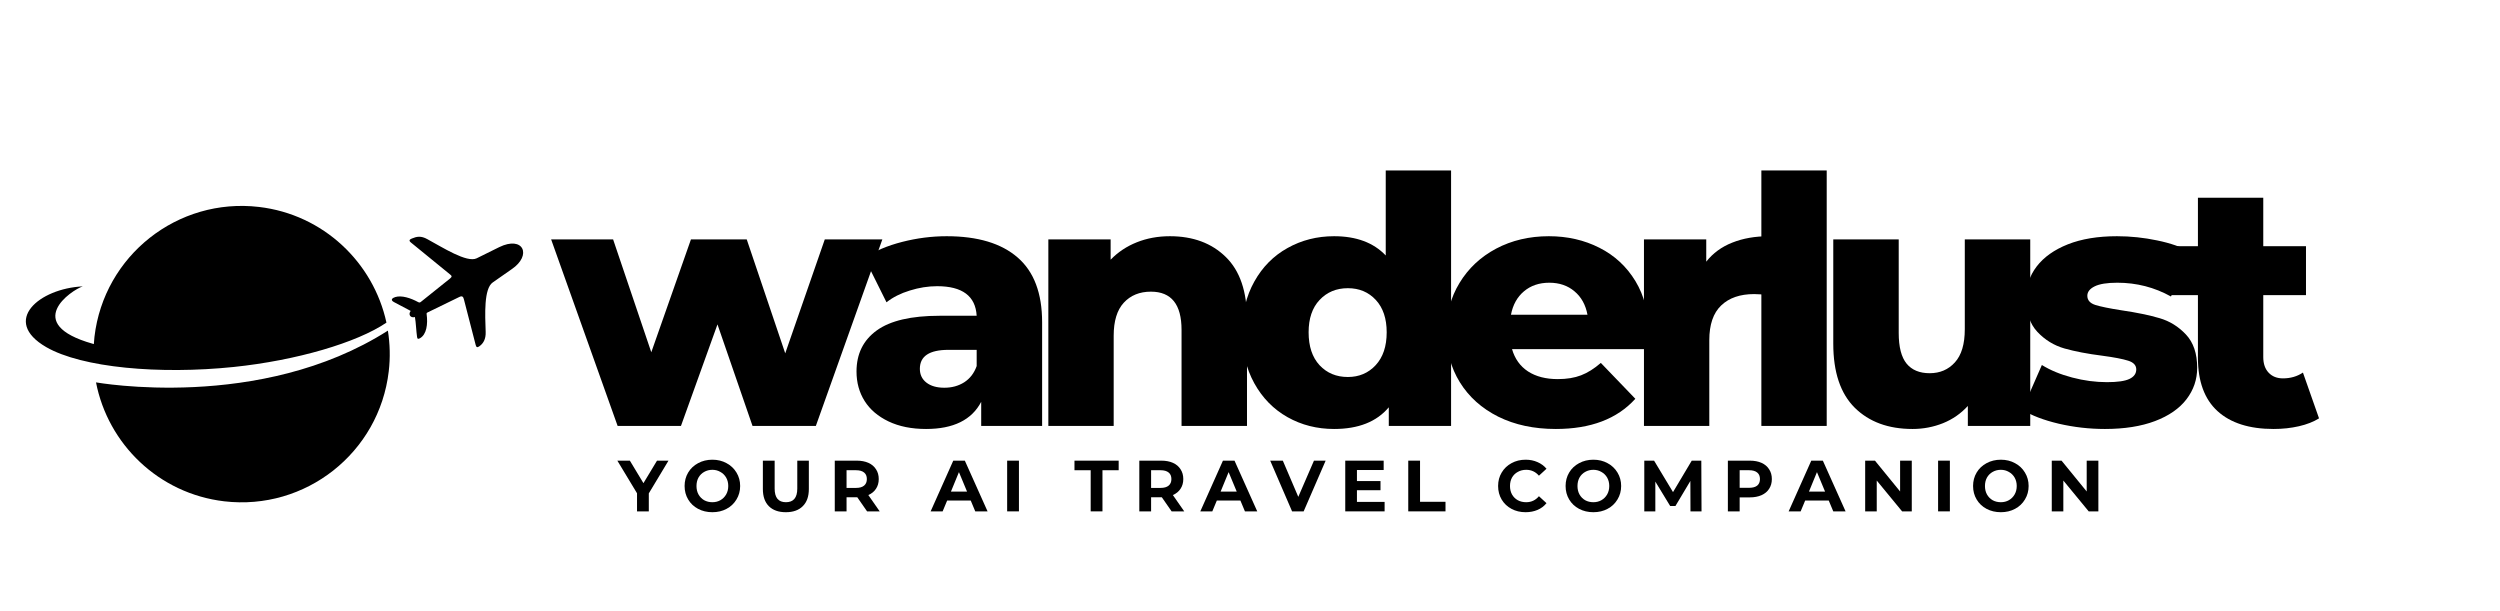 <svg xmlns="http://www.w3.org/2000/svg" xmlns:xlink="http://www.w3.org/1999/xlink" width="495" zoomAndPan="magnify" viewBox="0 0 371.25 90.75" height="121" preserveAspectRatio="xMidYMid meet" version="1.0"><defs><g/></defs><g fill="#000000" fill-opacity="1"><g transform="translate(81.998, 63.25)"><g><path d="M 49.031 -27.703 L 39.156 0 L 29.75 0 L 24.547 -15.078 L 19.125 0 L 9.719 0 L -0.156 -27.703 L 9.047 -27.703 L 14.719 -10.938 L 20.609 -27.703 L 28.891 -27.703 L 34.609 -10.781 L 40.484 -27.703 Z M 49.031 -27.703 "/></g></g></g><g fill="#000000" fill-opacity="1"><g transform="translate(125.661, 63.25)"><g><path d="M 14.922 -28.172 C 19.523 -28.172 23.035 -27.117 25.453 -25.016 C 27.879 -22.922 29.094 -19.711 29.094 -15.391 L 29.094 0 L 20.047 0 L 20.047 -3.578 C 18.641 -0.891 15.91 0.453 11.859 0.453 C 9.711 0.453 7.852 0.078 6.281 -0.672 C 4.719 -1.422 3.535 -2.43 2.734 -3.703 C 1.93 -4.984 1.531 -6.441 1.531 -8.078 C 1.531 -10.703 2.535 -12.738 4.547 -14.188 C 6.555 -15.633 9.66 -16.359 13.859 -16.359 L 19.375 -16.359 C 19.207 -19.285 17.25 -20.75 13.5 -20.75 C 12.164 -20.75 10.816 -20.535 9.453 -20.109 C 8.086 -19.691 6.93 -19.109 5.984 -18.359 L 2.703 -24.953 C 4.242 -25.973 6.113 -26.766 8.312 -27.328 C 10.508 -27.891 12.711 -28.172 14.922 -28.172 Z M 14.578 -5.672 C 15.691 -5.672 16.676 -5.941 17.531 -6.484 C 18.383 -7.035 19 -7.836 19.375 -8.891 L 19.375 -11.297 L 15.188 -11.297 C 12.352 -11.297 10.938 -10.359 10.938 -8.484 C 10.938 -7.629 11.258 -6.945 11.906 -6.438 C 12.562 -5.926 13.453 -5.672 14.578 -5.672 Z M 14.578 -5.672 "/></g></g></g><g fill="#000000" fill-opacity="1"><g transform="translate(152.554, 63.25)"><g><path d="M 21.172 -28.172 C 24.609 -28.172 27.375 -27.145 29.469 -25.094 C 31.57 -23.051 32.625 -19.969 32.625 -15.844 L 32.625 0 L 22.906 0 L 22.906 -14.266 C 22.906 -18.047 21.391 -19.938 18.359 -19.938 C 16.68 -19.938 15.336 -19.391 14.328 -18.297 C 13.328 -17.211 12.828 -15.578 12.828 -13.391 L 12.828 0 L 3.125 0 L 3.125 -27.703 L 12.375 -27.703 L 12.375 -24.688 C 13.469 -25.812 14.758 -26.672 16.25 -27.266 C 17.75 -27.867 19.391 -28.172 21.172 -28.172 Z M 21.172 -28.172 "/></g></g></g><g fill="#000000" fill-opacity="1"><g transform="translate(182.923, 63.25)"><g><path d="M 32.562 -37.938 L 32.562 0 L 23.312 0 L 23.312 -2.766 C 21.508 -0.617 18.801 0.453 15.188 0.453 C 12.664 0.453 10.363 -0.129 8.281 -1.297 C 6.195 -2.473 4.551 -4.148 3.344 -6.328 C 2.133 -8.516 1.531 -11.039 1.531 -13.906 C 1.531 -16.77 2.133 -19.281 3.344 -21.438 C 4.551 -23.602 6.195 -25.266 8.281 -26.422 C 10.363 -27.586 12.664 -28.172 15.188 -28.172 C 18.488 -28.172 21.047 -27.219 22.859 -25.312 L 22.859 -37.938 Z M 17.234 -7.266 C 18.898 -7.266 20.273 -7.848 21.359 -9.016 C 22.453 -10.191 23 -11.82 23 -13.906 C 23 -15.945 22.461 -17.547 21.391 -18.703 C 20.316 -19.867 18.93 -20.453 17.234 -20.453 C 15.523 -20.453 14.125 -19.867 13.031 -18.703 C 11.945 -17.547 11.406 -15.945 11.406 -13.906 C 11.406 -11.82 11.945 -10.191 13.031 -9.016 C 14.125 -7.848 15.523 -7.266 17.234 -7.266 Z M 17.234 -7.266 "/></g></g></g><g fill="#000000" fill-opacity="1"><g transform="translate(213.395, 63.25)"><g><path d="M 31.438 -13.797 C 31.438 -13.734 31.383 -12.938 31.281 -11.406 L 11.141 -11.406 C 11.555 -9.969 12.348 -8.863 13.516 -8.094 C 14.691 -7.332 16.164 -6.953 17.938 -6.953 C 19.27 -6.953 20.422 -7.141 21.391 -7.516 C 22.367 -7.891 23.348 -8.504 24.328 -9.359 L 29.453 -4.031 C 26.754 -1.039 22.816 0.453 17.641 0.453 C 14.398 0.453 11.551 -0.156 9.094 -1.375 C 6.645 -2.602 4.742 -4.305 3.391 -6.484 C 2.047 -8.672 1.375 -11.145 1.375 -13.906 C 1.375 -16.633 2.031 -19.078 3.344 -21.234 C 4.656 -23.398 6.469 -25.098 8.781 -26.328 C 11.102 -27.555 13.711 -28.172 16.609 -28.172 C 19.367 -28.172 21.875 -27.598 24.125 -26.453 C 26.375 -25.316 28.156 -23.664 29.469 -21.5 C 30.781 -19.332 31.438 -16.766 31.438 -13.797 Z M 16.672 -21.266 C 15.172 -21.266 13.914 -20.836 12.906 -19.984 C 11.906 -19.141 11.266 -17.984 10.984 -16.516 L 22.344 -16.516 C 22.07 -17.984 21.43 -19.141 20.422 -19.984 C 19.422 -20.836 18.172 -21.266 16.672 -21.266 Z M 16.672 -21.266 "/></g></g></g><g fill="#000000" fill-opacity="1"><g transform="translate(241.003, 63.25)"><g><path d="M 12.375 -24.391 C 13.363 -25.648 14.648 -26.594 16.234 -27.219 C 17.816 -27.852 19.629 -28.172 21.672 -28.172 L 21.672 -19.422 C 20.785 -19.523 20.055 -19.578 19.484 -19.578 C 17.398 -19.578 15.77 -19.016 14.594 -17.891 C 13.414 -16.766 12.828 -15.047 12.828 -12.734 L 12.828 0 L 3.125 0 L 3.125 -27.703 L 12.375 -27.703 Z M 12.375 -24.391 "/></g></g></g><g fill="#000000" fill-opacity="1"><g transform="translate(258.438, 63.25)"><g><path d="M 3.125 -37.938 L 12.828 -37.938 L 12.828 0 L 3.125 0 Z M 3.125 -37.938 "/></g></g></g><g fill="#000000" fill-opacity="1"><g transform="translate(269.225, 63.25)"><g><path d="M 32.266 -27.703 L 32.266 0 L 23 0 L 23 -2.969 C 21.977 -1.844 20.75 -0.988 19.312 -0.406 C 17.883 0.164 16.375 0.453 14.781 0.453 C 11.195 0.453 8.336 -0.598 6.203 -2.703 C 4.078 -4.816 3.016 -7.988 3.016 -12.219 L 3.016 -27.703 L 12.734 -27.703 L 12.734 -13.797 C 12.734 -11.723 13.125 -10.207 13.906 -9.25 C 14.688 -8.301 15.828 -7.828 17.328 -7.828 C 18.859 -7.828 20.109 -8.363 21.078 -9.438 C 22.055 -10.508 22.547 -12.148 22.547 -14.359 L 22.547 -27.703 Z M 32.266 -27.703 "/></g></g></g><g fill="#000000" fill-opacity="1"><g transform="translate(299.39, 63.25)"><g><path d="M 13.188 0.453 C 10.875 0.453 8.594 0.191 6.344 -0.328 C 4.094 -0.859 2.285 -1.551 0.922 -2.406 L 3.828 -9.047 C 5.086 -8.266 6.586 -7.645 8.328 -7.188 C 10.066 -6.727 11.789 -6.5 13.5 -6.5 C 15.062 -6.5 16.176 -6.66 16.844 -6.984 C 17.508 -7.305 17.844 -7.773 17.844 -8.391 C 17.844 -9.004 17.441 -9.438 16.641 -9.688 C 15.836 -9.945 14.566 -10.191 12.828 -10.422 C 10.617 -10.703 8.738 -11.062 7.188 -11.5 C 5.633 -11.945 4.297 -12.766 3.172 -13.953 C 2.047 -15.148 1.484 -16.82 1.484 -18.969 C 1.484 -20.738 2.008 -22.312 3.062 -23.688 C 4.125 -25.07 5.664 -26.164 7.688 -26.969 C 9.719 -27.77 12.148 -28.172 14.984 -28.172 C 16.992 -28.172 18.984 -27.961 20.953 -27.547 C 22.93 -27.141 24.586 -26.562 25.922 -25.812 L 23 -19.219 C 20.551 -20.582 17.895 -21.266 15.031 -21.266 C 13.5 -21.266 12.375 -21.082 11.656 -20.719 C 10.938 -20.363 10.578 -19.898 10.578 -19.328 C 10.578 -18.68 10.969 -18.227 11.75 -17.969 C 12.539 -17.719 13.836 -17.453 15.641 -17.172 C 17.922 -16.836 19.812 -16.445 21.312 -16 C 22.812 -15.562 24.113 -14.754 25.219 -13.578 C 26.332 -12.398 26.891 -10.754 26.891 -8.641 C 26.891 -6.898 26.359 -5.336 25.297 -3.953 C 24.242 -2.578 22.688 -1.5 20.625 -0.719 C 18.562 0.062 16.082 0.453 13.188 0.453 Z M 13.188 0.453 "/></g></g></g><g fill="#000000" fill-opacity="1"><g transform="translate(322.142, 63.25)"><g><path d="M 22.234 -1.125 C 21.422 -0.613 20.426 -0.223 19.25 0.047 C 18.07 0.316 16.816 0.453 15.484 0.453 C 11.879 0.453 9.102 -0.43 7.156 -2.203 C 5.219 -3.973 4.25 -6.613 4.25 -10.125 L 4.25 -19.422 L 0.203 -19.422 L 0.203 -26.688 L 4.25 -26.688 L 4.25 -33.891 L 13.953 -33.891 L 13.953 -26.688 L 20.297 -26.688 L 20.297 -19.422 L 13.953 -19.422 L 13.953 -10.219 C 13.953 -9.238 14.219 -8.469 14.75 -7.906 C 15.281 -7.344 15.988 -7.062 16.875 -7.062 C 18 -7.062 18.988 -7.348 19.844 -7.922 Z M 22.234 -1.125 "/></g></g></g><path fill="#000000" d="M 57.602 49.098 C 57.91 51.051 57.973 53.094 57.727 55.156 C 56.309 67.23 45.375 75.859 33.297 74.445 C 23.547 73.293 16.039 65.938 14.258 56.785 C 14.273 56.77 38.605 61.215 57.602 49.098 M 6.859 51.543 C 0.137 47.648 5.828 42.836 12.289 42.527 C 10.625 43.066 3.227 48.066 13.781 51.051 C 13.824 51.066 13.887 51.082 13.934 51.094 C 13.965 50.742 13.996 50.387 14.027 50.02 C 15.441 37.945 26.379 29.316 38.453 30.73 C 48.035 31.852 55.449 38.992 57.387 47.91 C 53.02 50.879 44.035 53.527 34.699 54.496 C 23.699 55.633 12.18 54.617 6.859 51.543 Z M 6.859 51.543 " fill-opacity="1" fill-rule="evenodd"/><path fill="#000000" d="M 63.461 35.516 C 65.707 36.73 69.336 39.066 70.785 38.359 C 71.891 37.805 73.016 37.254 74.137 36.699 C 77.723 34.945 79.043 37.914 75.984 39.977 L 73.168 41.945 C 71.844 42.867 72.031 46.711 72.121 49.266 C 72.168 50.402 71.738 51.035 71.168 51.434 C 70.875 51.633 70.738 51.586 70.645 51.25 C 70.062 49.004 69.492 46.758 68.906 44.512 C 68.801 44.066 68.66 43.883 68.215 44.098 C 66.645 44.867 65.078 45.621 63.508 46.391 C 63.387 46.449 63.324 46.512 63.355 46.648 C 63.555 48.125 63.355 49.68 62.355 50.234 C 62.125 50.355 61.984 50.371 61.938 50.066 C 61.801 49.141 61.77 47.926 61.617 47.082 C 60.941 47.266 60.586 46.695 60.984 46.172 L 58.492 44.852 C 57.926 44.543 58.246 44.25 58.695 44.113 C 59.648 43.82 61 44.266 62.078 44.852 C 62.246 44.941 62.34 44.957 62.492 44.836 L 66.832 41.359 C 67.184 41.066 67.094 40.961 66.785 40.715 L 61.016 36.008 C 60.695 35.746 60.785 35.574 61.156 35.422 C 61.895 35.113 62.523 34.992 63.461 35.516 " fill-opacity="1" fill-rule="evenodd"/><g fill="#000000" fill-opacity="1"><g transform="translate(91.832, 75.938)"><g><path d="M 4.516 -2.672 L 4.516 0 L 2.766 0 L 2.766 -2.688 L -0.156 -7.531 L 1.703 -7.531 L 3.719 -4.188 L 5.734 -7.531 L 7.438 -7.531 Z M 4.516 -2.672 "/></g></g></g><g fill="#000000" fill-opacity="1"><g transform="translate(101.241, 75.938)"><g><path d="M 4.547 0.125 C 3.766 0.125 3.055 -0.039 2.422 -0.375 C 1.797 -0.707 1.305 -1.172 0.953 -1.766 C 0.598 -2.359 0.422 -3.023 0.422 -3.766 C 0.422 -4.504 0.598 -5.172 0.953 -5.766 C 1.305 -6.359 1.797 -6.82 2.422 -7.156 C 3.055 -7.5 3.766 -7.672 4.547 -7.672 C 5.328 -7.672 6.031 -7.5 6.656 -7.156 C 7.281 -6.82 7.77 -6.359 8.125 -5.766 C 8.488 -5.172 8.672 -4.504 8.672 -3.766 C 8.672 -3.023 8.488 -2.359 8.125 -1.766 C 7.77 -1.172 7.281 -0.707 6.656 -0.375 C 6.031 -0.039 5.328 0.125 4.547 0.125 Z M 4.547 -1.359 C 4.984 -1.359 5.379 -1.457 5.734 -1.656 C 6.098 -1.863 6.383 -2.148 6.594 -2.516 C 6.801 -2.879 6.906 -3.297 6.906 -3.766 C 6.906 -4.234 6.801 -4.648 6.594 -5.016 C 6.383 -5.379 6.098 -5.66 5.734 -5.859 C 5.379 -6.066 4.984 -6.172 4.547 -6.172 C 4.098 -6.172 3.691 -6.066 3.328 -5.859 C 2.973 -5.66 2.691 -5.379 2.484 -5.016 C 2.285 -4.648 2.188 -4.234 2.188 -3.766 C 2.188 -3.297 2.285 -2.879 2.484 -2.516 C 2.691 -2.148 2.973 -1.863 3.328 -1.656 C 3.691 -1.457 4.098 -1.359 4.547 -1.359 Z M 4.547 -1.359 "/></g></g></g><g fill="#000000" fill-opacity="1"><g transform="translate(112.458, 75.938)"><g><path d="M 4.234 0.125 C 3.16 0.125 2.32 -0.172 1.719 -0.766 C 1.125 -1.359 0.828 -2.207 0.828 -3.312 L 0.828 -7.531 L 2.578 -7.531 L 2.578 -3.375 C 2.578 -2.031 3.133 -1.359 4.25 -1.359 C 4.801 -1.359 5.219 -1.52 5.5 -1.844 C 5.789 -2.176 5.938 -2.688 5.938 -3.375 L 5.938 -7.531 L 7.656 -7.531 L 7.656 -3.312 C 7.656 -2.207 7.352 -1.359 6.75 -0.766 C 6.156 -0.172 5.316 0.125 4.234 0.125 Z M 4.234 0.125 "/></g></g></g><g fill="#000000" fill-opacity="1"><g transform="translate(123.072, 75.938)"><g><path d="M 5.688 0 L 4.234 -2.094 L 2.641 -2.094 L 2.641 0 L 0.891 0 L 0.891 -7.531 L 4.156 -7.531 C 4.82 -7.531 5.398 -7.422 5.891 -7.203 C 6.379 -6.984 6.754 -6.664 7.016 -6.25 C 7.285 -5.844 7.422 -5.359 7.422 -4.797 C 7.422 -4.242 7.285 -3.766 7.016 -3.359 C 6.754 -2.953 6.375 -2.641 5.875 -2.422 L 7.562 0 Z M 5.656 -4.797 C 5.656 -5.223 5.52 -5.547 5.25 -5.766 C 4.977 -5.992 4.582 -6.109 4.062 -6.109 L 2.641 -6.109 L 2.641 -3.484 L 4.062 -3.484 C 4.582 -3.484 4.977 -3.598 5.25 -3.828 C 5.52 -4.055 5.656 -4.379 5.656 -4.797 Z M 5.656 -4.797 "/></g></g></g><g fill="#000000" fill-opacity="1"><g transform="translate(133.115, 75.938)"><g/></g></g><g fill="#000000" fill-opacity="1"><g transform="translate(138.294, 75.938)"><g><path d="M 5.859 -1.609 L 2.359 -1.609 L 1.688 0 L -0.094 0 L 3.266 -7.531 L 4.984 -7.531 L 8.359 0 L 6.531 0 Z M 5.312 -2.938 L 4.109 -5.828 L 2.922 -2.938 Z M 5.312 -2.938 "/></g></g></g><g fill="#000000" fill-opacity="1"><g transform="translate(148.671, 75.938)"><g><path d="M 0.891 -7.531 L 2.641 -7.531 L 2.641 0 L 0.891 0 Z M 0.891 -7.531 "/></g></g></g><g fill="#000000" fill-opacity="1"><g transform="translate(154.334, 75.938)"><g/></g></g><g fill="#000000" fill-opacity="1"><g transform="translate(159.513, 75.938)"><g><path d="M 2.453 -6.109 L 0.047 -6.109 L 0.047 -7.531 L 6.609 -7.531 L 6.609 -6.109 L 4.203 -6.109 L 4.203 0 L 2.453 0 Z M 2.453 -6.109 "/></g></g></g><g fill="#000000" fill-opacity="1"><g transform="translate(168.297, 75.938)"><g><path d="M 5.688 0 L 4.234 -2.094 L 2.641 -2.094 L 2.641 0 L 0.891 0 L 0.891 -7.531 L 4.156 -7.531 C 4.82 -7.531 5.398 -7.422 5.891 -7.203 C 6.379 -6.984 6.754 -6.664 7.016 -6.25 C 7.285 -5.844 7.422 -5.359 7.422 -4.797 C 7.422 -4.242 7.285 -3.766 7.016 -3.359 C 6.754 -2.953 6.375 -2.641 5.875 -2.422 L 7.562 0 Z M 5.656 -4.797 C 5.656 -5.223 5.52 -5.547 5.25 -5.766 C 4.977 -5.992 4.582 -6.109 4.062 -6.109 L 2.641 -6.109 L 2.641 -3.484 L 4.062 -3.484 C 4.582 -3.484 4.977 -3.598 5.25 -3.828 C 5.52 -4.055 5.656 -4.379 5.656 -4.797 Z M 5.656 -4.797 "/></g></g></g><g fill="#000000" fill-opacity="1"><g transform="translate(178.341, 75.938)"><g><path d="M 5.859 -1.609 L 2.359 -1.609 L 1.688 0 L -0.094 0 L 3.266 -7.531 L 4.984 -7.531 L 8.359 0 L 6.531 0 Z M 5.312 -2.938 L 4.109 -5.828 L 2.922 -2.938 Z M 5.312 -2.938 "/></g></g></g><g fill="#000000" fill-opacity="1"><g transform="translate(188.718, 75.938)"><g><path d="M 8.141 -7.531 L 4.875 0 L 3.156 0 L -0.094 -7.531 L 1.781 -7.531 L 4.078 -2.156 L 6.406 -7.531 Z M 8.141 -7.531 "/></g></g></g><g fill="#000000" fill-opacity="1"><g transform="translate(198.88, 75.938)"><g><path d="M 6.734 -1.406 L 6.734 0 L 0.891 0 L 0.891 -7.531 L 6.594 -7.531 L 6.594 -6.141 L 2.625 -6.141 L 2.625 -4.5 L 6.125 -4.5 L 6.125 -3.141 L 2.625 -3.141 L 2.625 -1.406 Z M 6.734 -1.406 "/></g></g></g><g fill="#000000" fill-opacity="1"><g transform="translate(208.235, 75.938)"><g><path d="M 0.891 -7.531 L 2.641 -7.531 L 2.641 -1.422 L 6.422 -1.422 L 6.422 0 L 0.891 0 Z M 0.891 -7.531 "/></g></g></g><g fill="#000000" fill-opacity="1"><g transform="translate(216.869, 75.938)"><g/></g></g><g fill="#000000" fill-opacity="1"><g transform="translate(222.047, 75.938)"><g><path d="M 4.5 0.125 C 3.727 0.125 3.031 -0.039 2.406 -0.375 C 1.789 -0.707 1.305 -1.164 0.953 -1.75 C 0.598 -2.344 0.422 -3.016 0.422 -3.766 C 0.422 -4.516 0.598 -5.18 0.953 -5.766 C 1.305 -6.359 1.789 -6.82 2.406 -7.156 C 3.031 -7.5 3.734 -7.672 4.516 -7.672 C 5.16 -7.672 5.75 -7.551 6.281 -7.312 C 6.812 -7.082 7.254 -6.754 7.609 -6.328 L 6.484 -5.297 C 5.984 -5.879 5.352 -6.172 4.594 -6.172 C 4.125 -6.172 3.707 -6.066 3.344 -5.859 C 2.977 -5.66 2.691 -5.379 2.484 -5.016 C 2.285 -4.648 2.188 -4.234 2.188 -3.766 C 2.188 -3.297 2.285 -2.879 2.484 -2.516 C 2.691 -2.148 2.977 -1.863 3.344 -1.656 C 3.707 -1.457 4.125 -1.359 4.594 -1.359 C 5.352 -1.359 5.984 -1.656 6.484 -2.25 L 7.609 -1.219 C 7.254 -0.781 6.812 -0.445 6.281 -0.219 C 5.75 0.008 5.156 0.125 4.5 0.125 Z M 4.5 0.125 "/></g></g></g><g fill="#000000" fill-opacity="1"><g transform="translate(232.069, 75.938)"><g><path d="M 4.547 0.125 C 3.766 0.125 3.055 -0.039 2.422 -0.375 C 1.797 -0.707 1.305 -1.172 0.953 -1.766 C 0.598 -2.359 0.422 -3.023 0.422 -3.766 C 0.422 -4.504 0.598 -5.172 0.953 -5.766 C 1.305 -6.359 1.797 -6.82 2.422 -7.156 C 3.055 -7.5 3.766 -7.672 4.547 -7.672 C 5.328 -7.672 6.031 -7.5 6.656 -7.156 C 7.281 -6.82 7.77 -6.359 8.125 -5.766 C 8.488 -5.172 8.672 -4.504 8.672 -3.766 C 8.672 -3.023 8.488 -2.359 8.125 -1.766 C 7.77 -1.172 7.281 -0.707 6.656 -0.375 C 6.031 -0.039 5.328 0.125 4.547 0.125 Z M 4.547 -1.359 C 4.984 -1.359 5.379 -1.457 5.734 -1.656 C 6.098 -1.863 6.383 -2.148 6.594 -2.516 C 6.801 -2.879 6.906 -3.297 6.906 -3.766 C 6.906 -4.234 6.801 -4.648 6.594 -5.016 C 6.383 -5.379 6.098 -5.66 5.734 -5.859 C 5.379 -6.066 4.984 -6.172 4.547 -6.172 C 4.098 -6.172 3.691 -6.066 3.328 -5.859 C 2.973 -5.66 2.691 -5.379 2.484 -5.016 C 2.285 -4.648 2.188 -4.234 2.188 -3.766 C 2.188 -3.297 2.285 -2.879 2.484 -2.516 C 2.691 -2.148 2.973 -1.863 3.328 -1.656 C 3.691 -1.457 4.098 -1.359 4.547 -1.359 Z M 4.547 -1.359 "/></g></g></g><g fill="#000000" fill-opacity="1"><g transform="translate(243.286, 75.938)"><g><path d="M 7.75 0 L 7.734 -4.516 L 5.516 -0.797 L 4.734 -0.797 L 2.531 -4.422 L 2.531 0 L 0.891 0 L 0.891 -7.531 L 2.344 -7.531 L 5.156 -2.859 L 7.938 -7.531 L 9.359 -7.531 L 9.391 0 Z M 7.75 0 "/></g></g></g><g fill="#000000" fill-opacity="1"><g transform="translate(255.698, 75.938)"><g><path d="M 4.156 -7.531 C 4.82 -7.531 5.398 -7.422 5.891 -7.203 C 6.379 -6.984 6.754 -6.664 7.016 -6.25 C 7.285 -5.844 7.422 -5.359 7.422 -4.797 C 7.422 -4.242 7.285 -3.758 7.016 -3.344 C 6.754 -2.938 6.379 -2.625 5.891 -2.406 C 5.398 -2.188 4.82 -2.078 4.156 -2.078 L 2.641 -2.078 L 2.641 0 L 0.891 0 L 0.891 -7.531 Z M 4.062 -3.5 C 4.582 -3.5 4.977 -3.609 5.25 -3.828 C 5.52 -4.055 5.656 -4.379 5.656 -4.797 C 5.656 -5.223 5.52 -5.547 5.25 -5.766 C 4.977 -5.992 4.582 -6.109 4.062 -6.109 L 2.641 -6.109 L 2.641 -3.5 Z M 4.062 -3.5 "/></g></g></g><g fill="#000000" fill-opacity="1"><g transform="translate(265.709, 75.938)"><g><path d="M 5.859 -1.609 L 2.359 -1.609 L 1.688 0 L -0.094 0 L 3.266 -7.531 L 4.984 -7.531 L 8.359 0 L 6.531 0 Z M 5.312 -2.938 L 4.109 -5.828 L 2.922 -2.938 Z M 5.312 -2.938 "/></g></g></g><g fill="#000000" fill-opacity="1"><g transform="translate(276.087, 75.938)"><g><path d="M 7.812 -7.531 L 7.812 0 L 6.375 0 L 2.609 -4.578 L 2.609 0 L 0.891 0 L 0.891 -7.531 L 2.344 -7.531 L 6.078 -2.953 L 6.078 -7.531 Z M 7.812 -7.531 "/></g></g></g><g fill="#000000" fill-opacity="1"><g transform="translate(286.916, 75.938)"><g><path d="M 0.891 -7.531 L 2.641 -7.531 L 2.641 0 L 0.891 0 Z M 0.891 -7.531 "/></g></g></g><g fill="#000000" fill-opacity="1"><g transform="translate(292.579, 75.938)"><g><path d="M 4.547 0.125 C 3.766 0.125 3.055 -0.039 2.422 -0.375 C 1.797 -0.707 1.305 -1.172 0.953 -1.766 C 0.598 -2.359 0.422 -3.023 0.422 -3.766 C 0.422 -4.504 0.598 -5.172 0.953 -5.766 C 1.305 -6.359 1.797 -6.82 2.422 -7.156 C 3.055 -7.5 3.766 -7.672 4.547 -7.672 C 5.328 -7.672 6.031 -7.5 6.656 -7.156 C 7.281 -6.82 7.77 -6.359 8.125 -5.766 C 8.488 -5.172 8.672 -4.504 8.672 -3.766 C 8.672 -3.023 8.488 -2.359 8.125 -1.766 C 7.77 -1.172 7.281 -0.707 6.656 -0.375 C 6.031 -0.039 5.328 0.125 4.547 0.125 Z M 4.547 -1.359 C 4.984 -1.359 5.379 -1.457 5.734 -1.656 C 6.098 -1.863 6.383 -2.148 6.594 -2.516 C 6.801 -2.879 6.906 -3.297 6.906 -3.766 C 6.906 -4.234 6.801 -4.648 6.594 -5.016 C 6.383 -5.379 6.098 -5.66 5.734 -5.859 C 5.379 -6.066 4.984 -6.172 4.547 -6.172 C 4.098 -6.172 3.691 -6.066 3.328 -5.859 C 2.973 -5.66 2.691 -5.379 2.484 -5.016 C 2.285 -4.648 2.188 -4.234 2.188 -3.766 C 2.188 -3.297 2.285 -2.879 2.484 -2.516 C 2.691 -2.148 2.973 -1.863 3.328 -1.656 C 3.691 -1.457 4.098 -1.359 4.547 -1.359 Z M 4.547 -1.359 "/></g></g></g><g fill="#000000" fill-opacity="1"><g transform="translate(303.796, 75.938)"><g><path d="M 7.812 -7.531 L 7.812 0 L 6.375 0 L 2.609 -4.578 L 2.609 0 L 0.891 0 L 0.891 -7.531 L 2.344 -7.531 L 6.078 -2.953 L 6.078 -7.531 Z M 7.812 -7.531 "/></g></g></g></svg>